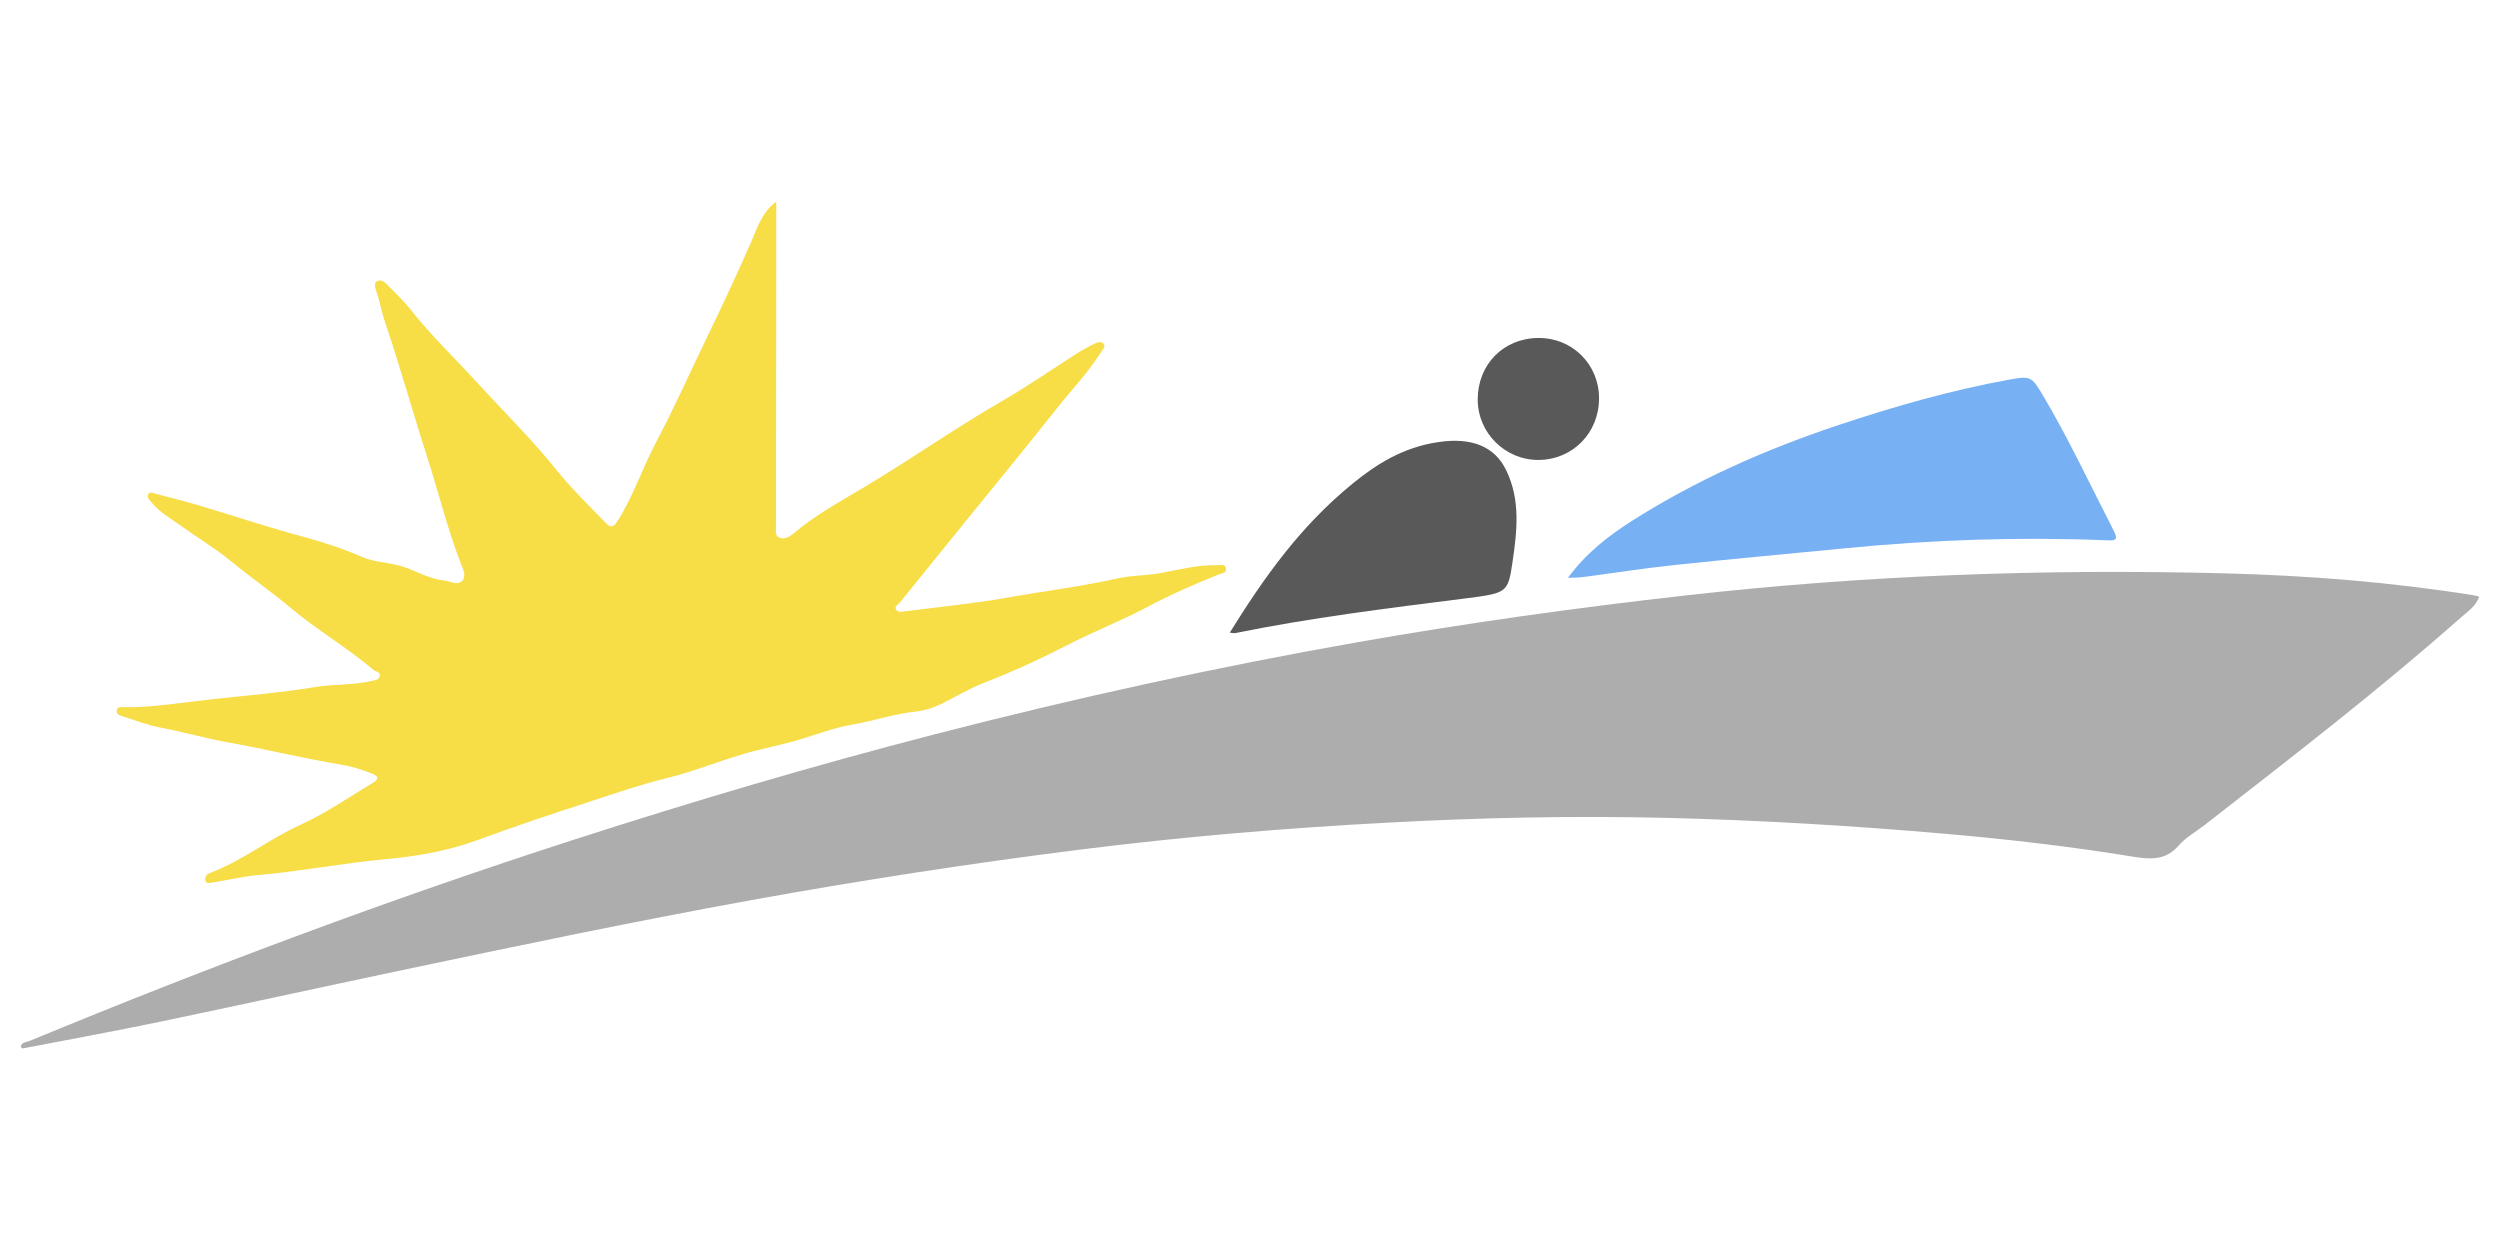 <?xml version="1.0" encoding="utf-8"?>
<!-- Generator: Adobe Illustrator 16.0.0, SVG Export Plug-In . SVG Version: 6.00 Build 0)  -->
<!DOCTYPE svg PUBLIC "-//W3C//DTD SVG 1.1//EN" "http://www.w3.org/Graphics/SVG/1.1/DTD/svg11.dtd">
<svg version="1.1" id="Layer_1" xmlns="http://www.w3.org/2000/svg" xmlns:xlink="http://www.w3.org/1999/xlink" x="0px" y="0px"
	 width="144px" height="72px" viewBox="0 -7.2 144 72" enable-background="new 0 -7.2 144 72" xml:space="preserve">
<g>
	<path fill="#ADADAD" d="M1.196,53.089c0.051-0.273,0.328-0.258,0.508-0.331c10.271-4.246,20.671-8.14,31.251-11.559
		c6.902-2.229,13.855-4.288,20.877-6.102c8.066-2.083,16.197-3.869,24.402-5.313c6.279-1.104,12.59-1.983,18.926-2.695
		c10.307-1.16,20.645-1.533,31.006-1.264c4.791,0.124,9.568,0.506,14.309,1.261c0.096,0.015,0.189,0.048,0.328,0.082
		c-0.197,0.562-0.671,0.859-1.063,1.207c-4.739,4.194-9.756,8.048-14.741,11.937c-0.511,0.396-1.101,0.721-1.515,1.199
		c-0.758,0.874-1.666,0.79-2.639,0.631c-3.574-0.583-7.171-1-10.779-1.313c-5.369-0.469-10.746-0.789-16.135-0.92
		c-5.314-0.127-10.627-0.012-15.936,0.272c-5.924,0.314-11.834,0.81-17.722,1.55c-6.347,0.796-12.667,1.771-18.961,2.91
		c-6.823,1.238-13.607,2.661-20.391,4.09c-4.58,0.967-9.152,1.972-13.734,2.929c-2.57,0.533-5.154,1.006-7.732,1.503
		C1.364,53.184,1.266,53.221,1.196,53.089z"/>
	<path fill="#F7DD46" d="M44.712,4.417c0,1.494,0.002,2.87,0,4.248c-0.005,4.843-0.013,9.687-0.018,14.53
		c0,0.218-0.052,0.487,0.214,0.581c0.276,0.098,0.576-0.06,0.75-0.208c1.271-1.084,2.741-1.884,4.151-2.725
		c2.66-1.588,5.191-3.372,7.873-4.922c1.51-0.872,2.946-1.87,4.418-2.805c0.288-0.183,0.592-0.343,0.896-0.496
		c0.177-0.088,0.405-0.19,0.555-0.03c0.17,0.183-0.03,0.331-0.136,0.5c-0.737,1.174-1.701,2.168-2.554,3.249
		c-1.731,2.193-3.51,4.347-5.268,6.518c-1.256,1.553-2.513,3.105-3.769,4.657c-0.101,0.125-0.337,0.216-0.2,0.417
		c0.105,0.153,0.322,0.105,0.486,0.084c1.997-0.256,4.005-0.45,5.986-0.804c2.099-0.375,4.219-0.628,6.304-1.1
		c0.786-0.178,1.611-0.148,2.42-0.296c1.085-0.194,2.167-0.493,3.286-0.458c0.179,0.005,0.439-0.111,0.503,0.165
		c0.066,0.282-0.209,0.288-0.379,0.355c-1.418,0.563-2.835,1.188-4.161,1.893c-1.485,0.787-3.048,1.395-4.537,2.159
		c-1.566,0.806-3.185,1.558-4.846,2.196c-0.843,0.325-1.64,0.815-2.464,1.221c-0.473,0.23-0.993,0.391-1.457,0.438
		c-1.259,0.129-2.449,0.544-3.686,0.756c-1.007,0.171-2.015,0.554-3.017,0.857c-1.075,0.326-2.19,0.521-3.267,0.843
		c-1.491,0.44-2.941,1.029-4.448,1.396c-1.549,0.377-3.045,0.904-4.55,1.396c-2.119,0.688-4.236,1.396-6.331,2.17
		c-1.701,0.627-3.496,0.925-5.317,1.093c-2.424,0.223-4.82,0.694-7.25,0.906c-0.9,0.076-1.789,0.292-2.685,0.438
		c-0.138,0.021-0.33,0.071-0.382-0.105c-0.052-0.177,0.052-0.37,0.214-0.431c1.877-0.694,3.442-1.97,5.258-2.794
		c1.465-0.666,2.809-1.6,4.195-2.432c0.221-0.134,0.401-0.327-0.036-0.503c-0.596-0.241-1.2-0.431-1.832-0.534
		c-2.18-0.364-4.33-0.89-6.505-1.283c-1.289-0.231-2.566-0.595-3.861-0.843c-0.766-0.147-1.505-0.429-2.25-0.67
		C6.874,34,6.662,33.926,6.733,33.684c0.058-0.199,0.237-0.148,0.371-0.148c1.761,0.021,3.499-0.286,5.236-0.475
		c1.925-0.207,3.863-0.364,5.782-0.682c1.061-0.177,2.168-0.102,3.233-0.347c0.191-0.046,0.431-0.043,0.506-0.248
		c0.103-0.281-0.209-0.284-0.343-0.396c-1.521-1.29-3.26-2.296-4.777-3.576c-1.095-0.924-2.277-1.729-3.38-2.643
		c-0.897-0.745-1.946-1.367-2.911-2.063c-0.602-0.434-1.276-0.797-1.751-1.404c-0.115-0.145-0.264-0.27-0.156-0.441
		c0.09-0.145,0.269-0.064,0.411-0.025c0.803,0.215,1.61,0.412,2.406,0.647c2.014,0.595,4.001,1.271,6.032,1.813
		c1.174,0.315,2.34,0.698,3.454,1.18c0.742,0.322,1.526,0.308,2.278,0.536c0.811,0.249,1.544,0.72,2.413,0.813
		c0.359,0.038,0.772,0.309,1.056,0.054c0.312-0.28,0.066-0.72-0.06-1.047c-0.788-2.047-1.301-4.179-1.975-6.263
		c-0.816-2.527-1.522-5.091-2.377-7.604c-0.202-0.597-0.305-1.209-0.507-1.799c-0.062-0.179-0.146-0.447,0.027-0.559
		c0.196-0.128,0.427,0.007,0.591,0.179c0.459,0.482,0.957,0.934,1.365,1.454c1.137,1.449,2.469,2.716,3.707,4.071
		c1.567,1.713,3.23,3.348,4.682,5.152c0.875,1.086,1.861,2.036,2.817,3.031c0.313,0.326,0.468,0.295,0.712-0.09
		c0.913-1.445,1.438-3.073,2.234-4.571c1.069-2.014,1.988-4.104,2.984-6.151c0.863-1.776,1.697-3.582,2.497-5.396
		C43.619,5.942,43.859,5.053,44.712,4.417z"/>
	<path fill="#78B0F4" d="M90.313,26.084c1.049-1.431,2.334-2.421,3.711-3.296c3.681-2.338,7.643-4.086,11.768-5.469
		c3.266-1.094,6.572-2.043,9.968-2.657c1.155-0.208,1.263-0.182,1.858,0.821c1.523,2.553,2.775,5.248,4.135,7.89
		c0.275,0.542,0.098,0.57-0.419,0.549c-4.993-0.206-9.978-0.036-14.949,0.449c-3.308,0.323-6.618,0.623-9.926,0.973
		c-1.772,0.188-3.538,0.467-5.308,0.697C90.913,26.073,90.672,26.067,90.313,26.084z"/>
	<path fill="#595959" d="M70.833,29.241c1.937-3.108,4.007-6.084,7.097-8.602c1.364-1.108,2.875-2.071,4.916-2.375
		c1.934-0.288,3.254,0.256,3.911,1.623c0.839,1.727,0.623,3.528,0.36,5.313c-0.26,1.764-0.313,1.765-2.807,2.081
		c-4.416,0.559-8.83,1.104-13.164,1.986C71.09,29.281,71.019,29.26,70.833,29.241z"/>
	<path fill="#595959" d="M92.105,15.735c0.004,1.997-1.518,3.548-3.488,3.558c-1.924,0.009-3.502-1.563-3.501-3.481
		c0.001-2.025,1.485-3.533,3.497-3.545C90.563,12.255,92.104,13.784,92.105,15.735z"/>
</g>
</svg>
